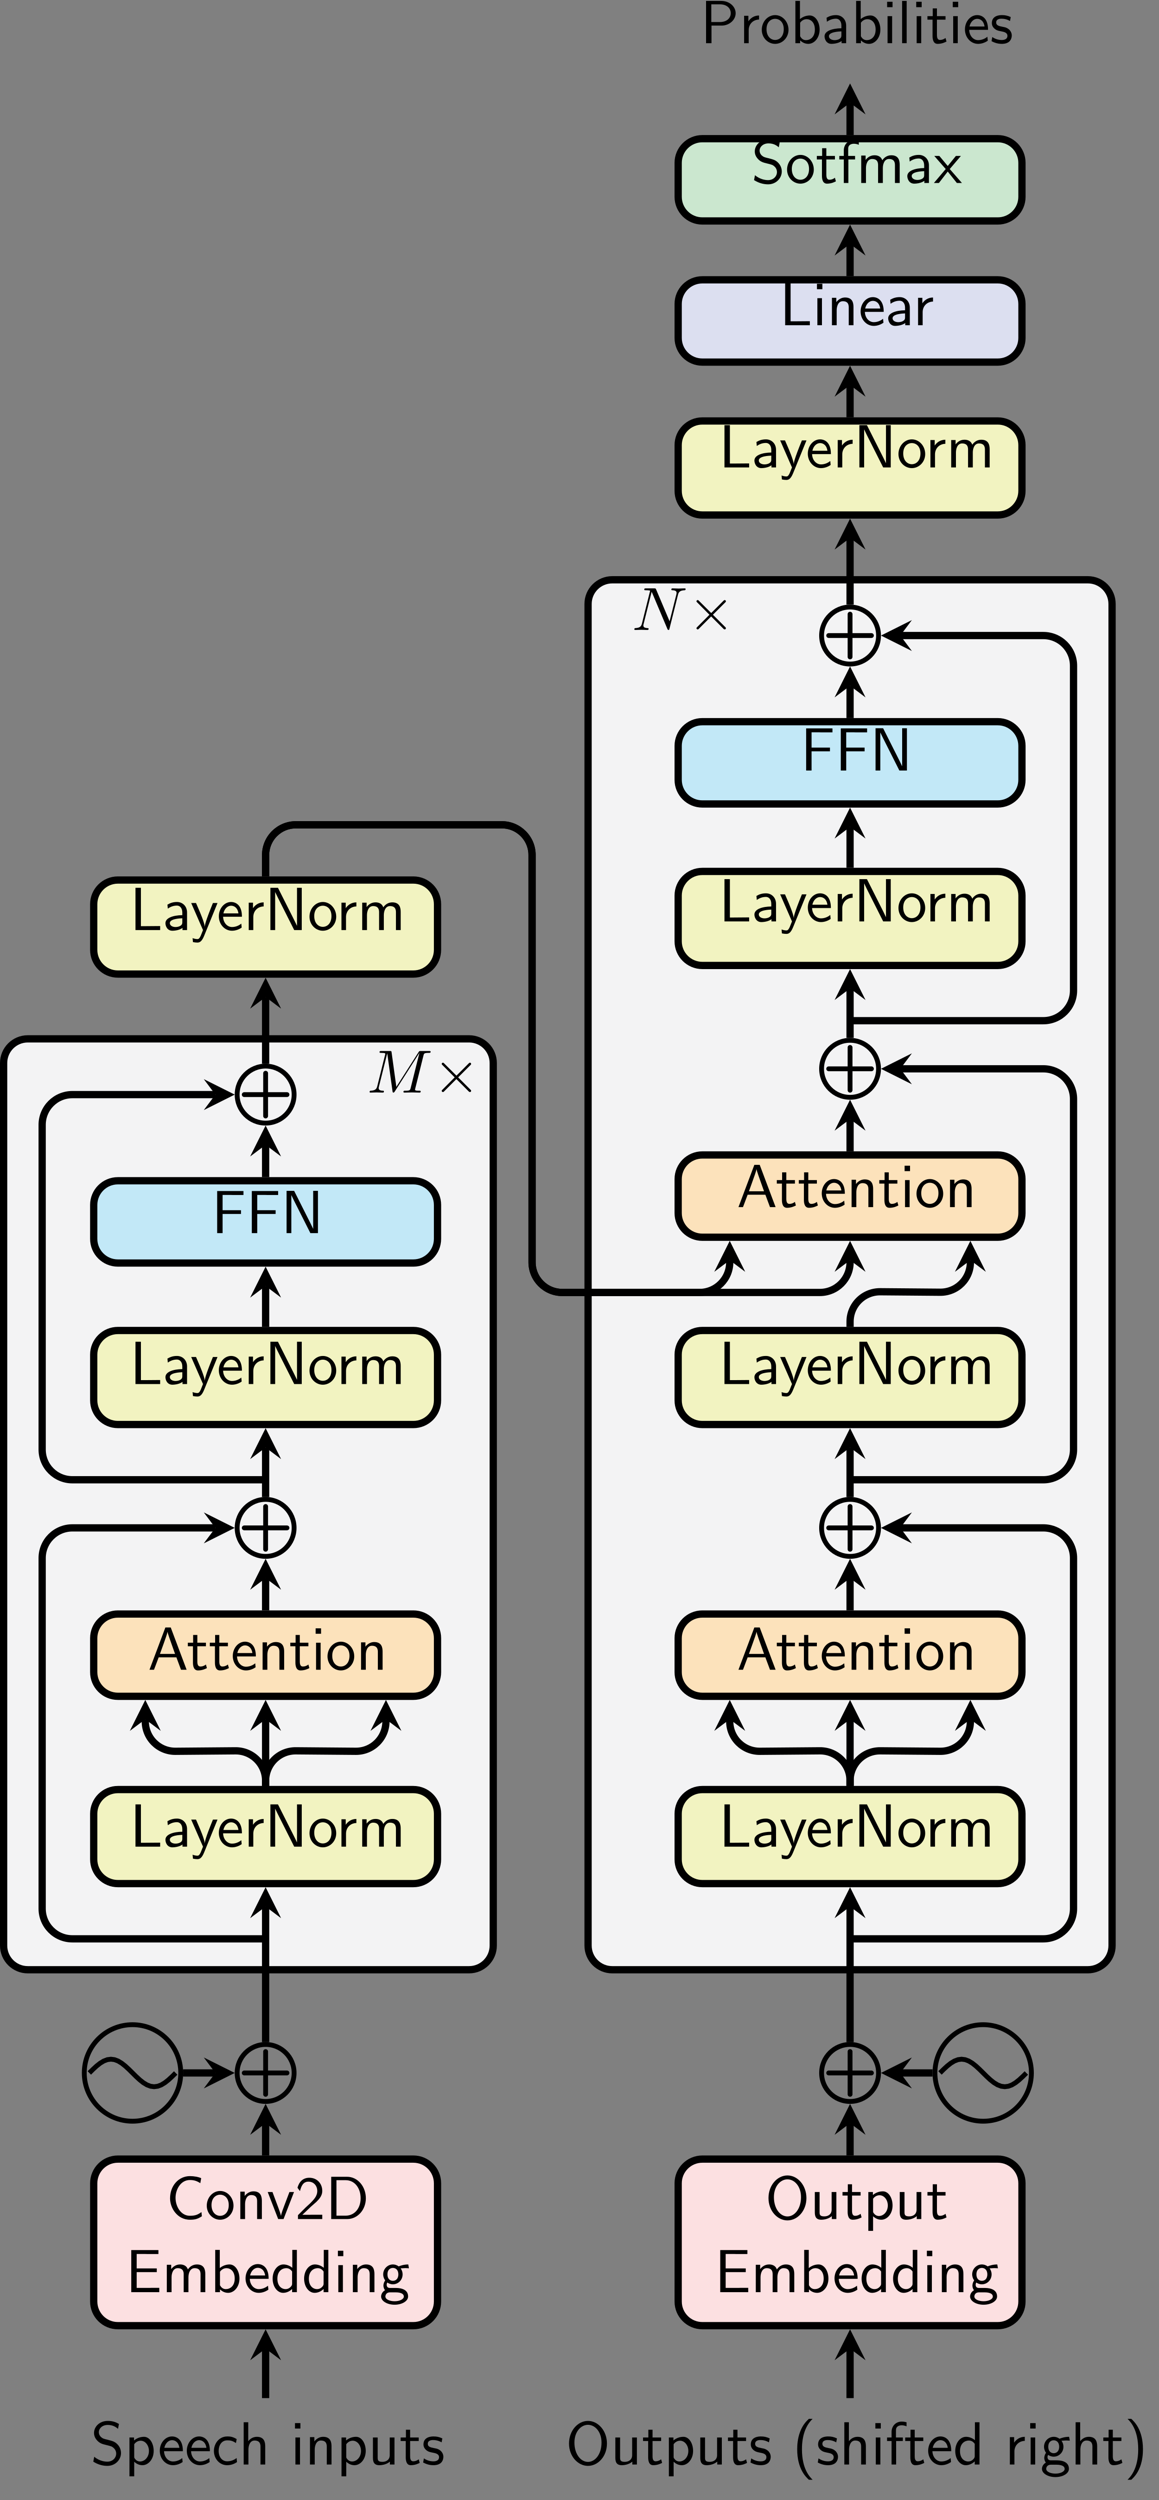 <?xml version='1.0' encoding='UTF-8'?>
<!-- This file was generated by dvisvgm 3.0.3 -->
<svg version='1.1' xmlns='http://www.w3.org/2000/svg' xmlns:xlink='http://www.w3.org/1999/xlink' width='191.128pt' height='412.007pt' viewBox='0 0 191.128 412.007'>
<rect x="0" y="0" width="191.128" height="412.007" fill="#808080" stroke="none"/>
<defs>
<clipPath id='cp0'>
<path d='M48.499 341.618C48.499 339.025 46.397 336.922 43.803 336.922S39.107 339.025 39.107 341.618C39.107 344.212 41.209 346.315 43.803 346.315S48.499 344.212 48.499 341.618Z'/>
</clipPath>
<clipPath id='cp1'>
<path d='M48.499 251.792C48.499 249.198 46.397 247.095 43.803 247.095S39.107 249.198 39.107 251.792S41.209 256.488 43.803 256.488S48.499 254.385 48.499 251.792Z'/>
</clipPath>
<clipPath id='cp2'>
<path d='M48.499 180.39C48.499 177.796 46.397 175.694 43.803 175.694S39.107 177.796 39.107 180.39S41.209 185.086 43.803 185.086S48.499 182.984 48.499 180.39Z'/>
</clipPath>
<clipPath id='cp3'>
<path d='M144.879 341.618C144.879 339.025 142.776 336.922 140.182 336.922C137.588 336.922 135.486 339.025 135.486 341.618C135.486 344.212 137.588 346.315 140.182 346.315C142.776 346.315 144.879 344.212 144.879 341.618Z'/>
</clipPath>
<clipPath id='cp4'>
<path d='M144.879 251.792C144.879 249.198 142.776 247.095 140.182 247.095C137.588 247.095 135.486 249.198 135.486 251.792S137.588 256.488 140.182 256.488C142.776 256.488 144.879 254.385 144.879 251.792Z'/>
</clipPath>
<clipPath id='cp5'>
<path d='M144.879 176.138C144.879 173.544 142.776 171.442 140.182 171.442C137.588 171.442 135.486 173.544 135.486 176.138C135.486 178.732 137.588 180.834 140.182 180.834C142.776 180.834 144.879 178.732 144.879 176.138Z'/>
</clipPath>
<clipPath id='cp6'>
<path d='M144.879 104.737C144.879 102.143 142.776 100.04 140.182 100.04C137.588 100.04 135.486 102.143 135.486 104.737C135.486 107.33 137.588 109.433 140.182 109.433C142.776 109.433 144.879 107.33 144.879 104.737Z'/>
</clipPath>
<path id='g2-1' d='M2.71-7.5C2.39-7.2 1.72-6.59 1.26-5.36C.86-4.29 .79-3.23 .79-2.5C.79 .73 2.23 2.06 2.71 2.5H3.32C2.84 2.02 1.57 .73 1.57-2.5C1.57-3.06 1.6-4.23 2.01-5.41C2.42-6.57 2.99-7.17 3.32-7.5H2.71Z'/>
<path id='g2-2' d='M1.17 2.5C1.49 2.2 2.16 1.59 2.62 .36C3.02-.71 3.09-1.77 3.09-2.5C3.09-5.73 1.65-7.06 1.17-7.5H.56C1.04-7.02 2.31-5.73 2.31-2.5C2.31-1.94 2.28-.77 1.87 .41C1.46 1.57 .89 2.17 .56 2.5H1.17Z'/>
<path id='g2-3' d='M1.74-1.88L.5-.64V0H4.49V-.71H2.67C2.55-.71 2.43-.7 2.31-.7H1.22C1.54-.98 2.3-1.73 2.61-2.02C2.8-2.2 3.31-2.62 3.5-2.8C3.95-3.25 4.49-3.78 4.49-4.63C4.49-5.78 3.68-6.78 2.36-6.78C1.22-6.78 .66-6 .42-5.14C.54-4.97 .59-4.91 .61-4.88C.63-4.86 .73-4.73 .83-4.59C1.03-5.36 1.31-6.14 2.22-6.14C3.16-6.14 3.67-5.39 3.67-4.61C3.67-3.76 3.1-3.19 2.51-2.59L1.74-1.88Z'/>
<path id='g2-4' d='M3.77-6.94H2.89L.28 0H1.02L1.79-2.04H4.7L5.46 0H6.38L3.77-6.94ZM4.48-2.6H2L2.65-4.41C2.86-5 3.17-5.85 3.24-6.22H3.25C3.27-6.08 3.34-5.83 3.57-5.17L4.48-2.6Z'/>
<path id='g2-5' d='M5.82-1.14C5.23-.75 4.89-.54 3.9-.54C2.46-.54 1.56-2.04 1.56-3.48C1.56-4.84 2.39-6.41 3.92-6.41C4.63-6.41 5.08-6.24 5.63-5.89L5.77-6.71C5.34-6.92 4.57-7.05 3.93-7.05C2.08-7.05 .66-5.49 .66-3.39C.66-1.81 1.85 .11 3.93 .11C4.85 .11 5.23-.05 5.88-.45L5.82-1.14Z'/>
<path id='g2-6' d='M.96-6.94V0H3.59C5.29 0 6.65-1.52 6.65-3.41C6.65-5.35 5.3-6.94 3.58-6.94H.96ZM1.82-.56V-6.38H3.35C4.75-6.38 5.79-5.17 5.79-3.41C5.79-1.71 4.75-.56 3.35-.56H1.82Z'/>
<path id='g2-7' d='M5.13-3.29V-3.9H1.83V-6.27H3.21C3.33-6.27 3.45-6.26 3.57-6.26H5.4V-6.91H.94V0H5.54V-.71H4.28C4.16-.71 4.04-.7 3.92-.7H1.83V-3.29H5.13Z'/>
<path id='g2-8' d='M4.85-3.15V-3.76H1.83V-6.27H3.14C3.26-6.27 3.38-6.26 3.5-6.26H5.26V-6.91H.94V0H1.83V-3.15H4.85Z'/>
<path id='g2-9' d='M1.83-6.94H.94V0H4.99V-.66C4.1-.65 3.21-.64 2.32-.64H1.83V-6.94Z'/>
<path id='g2-10' d='M2.2-6.94H.96V0H1.74V-6.23H1.75C1.94-5.82 2.36-4.97 2.42-4.86L4.87 0H6.11V-6.94H5.33V-.71H5.32C5.13-1.12 4.71-1.97 4.65-2.08L2.2-6.94Z'/>
<path id='g2-11' d='M6.79-3.45C6.79-5.55 5.34-7.16 3.68-7.16C1.98-7.16 .56-5.53 .56-3.45C.56-1.33 2.04 .22 3.67 .22C5.34 .22 6.79-1.35 6.79-3.45ZM3.68-.43C2.5-.43 1.45-1.68 1.45-3.6C1.45-5.43 2.55-6.52 3.67-6.52C4.83-6.52 5.9-5.39 5.9-3.6C5.9-1.65 4.82-.43 3.68-.43Z'/>
<path id='g2-12' d='M3.52-2.89C4.76-2.89 5.82-3.8 5.82-4.92C5.82-5.99 4.83-6.94 3.45-6.94H.96V0H1.85V-2.89H3.52ZM3.23-6.38C4.33-6.38 5.01-5.77 5.01-4.92C5.01-4.13 4.38-3.47 3.23-3.47H1.82V-6.38H3.23Z'/>
<path id='g2-13' d='M4.65-6.66C4.1-6.99 3.55-7.16 2.82-7.16C1.43-7.16 .56-6.18 .56-5.19C.56-4.76 .7-4.34 1.1-3.92C1.52-3.47 1.96-3.35 2.55-3.21C3.4-3 3.5-2.97 3.78-2.72C3.98-2.55 4.2-2.22 4.2-1.79C4.2-1.13 3.65-.47 2.74-.47C2.33-.47 1.43-.57 .59-1.28L.44-.47C1.32 .08 2.12 .22 2.75 .22C4.07 .22 4.99-.79 4.99-1.89C4.99-2.54 4.68-3.02 4.46-3.26C3.99-3.76 3.66-3.85 2.74-4.08C2.16-4.22 2-4.26 1.7-4.52C1.63-4.58 1.35-4.87 1.35-5.31C1.35-5.9 1.89-6.5 2.81-6.5C3.65-6.5 4.13-6.17 4.5-5.86L4.65-6.66Z'/>
<path id='g2-14' d='M3.99-2.89C3.99-3.91 3.26-4.61 2.34-4.61C1.69-4.61 1.24-4.45 .77-4.18L.83-3.52C1.35-3.89 1.85-4.02 2.34-4.02C2.81-4.02 3.21-3.62 3.21-2.88V-2.45C1.71-2.43 .44-2.01 .44-1.13C.44-.7 .71 .11 1.58 .11C1.72 .11 2.66 .09 3.24-.36V0H3.99V-2.89ZM3.21-1.32C3.21-1.13 3.21-.88 2.87-.69C2.58-.51 2.2-.5 2.09-.5C1.61-.5 1.16-.73 1.16-1.15C1.16-1.85 2.78-1.92 3.21-1.94V-1.32Z'/>
<path id='g2-15' d='M1.57-6.94H.82V0H1.6V-.46C1.84-.24 2.27 .11 2.94 .11C3.94 .11 4.8-.89 4.8-2.23C4.8-3.47 4.12-4.55 3.18-4.55C2.79-4.55 2.17-4.45 1.57-3.96V-6.94ZM1.6-3.35C1.76-3.59 2.12-3.94 2.67-3.94C3.26-3.94 4.02-3.51 4.02-2.23C4.02-.93 3.18-.5 2.57-.5C2.18-.5 1.85-.68 1.6-1.14V-3.35Z'/>
<path id='g2-16' d='M4.1-4.18C3.51-4.52 3.17-4.61 2.56-4.61C1.17-4.61 .36-3.4 .36-2.22C.36-.98 1.27 .11 2.52 .11C3.06 .11 3.61-.03 4.15-.4L4.09-1.07C3.58-.67 3.04-.53 2.53-.53C1.7-.53 1.14-1.25 1.14-2.23C1.14-3.01 1.51-3.97 2.57-3.97C3.09-3.97 3.43-3.89 3.98-3.53L4.1-4.18Z'/>
<path id='g2-17' d='M4.34-6.94H3.59V-4C3.06-4.44 2.5-4.55 2.13-4.55C1.14-4.55 .36-3.51 .36-2.22C.36-.91 1.13 .11 2.08 .11C2.41 .11 3 .02 3.56-.52V0H4.34V-6.94ZM3.56-1.39C3.56-1.25 3.55-1.07 3.23-.78C3-.58 2.75-.5 2.49-.5C1.87-.5 1.14-.97 1.14-2.21C1.14-3.53 2-3.94 2.59-3.94C3.04-3.94 3.34-3.71 3.56-3.39V-1.39Z'/>
<path id='g2-18' d='M4.14-2.19C4.14-2.53 4.13-3.28 3.74-3.88C3.33-4.5 2.72-4.61 2.36-4.61C1.25-4.61 .35-3.55 .35-2.26C.35-.94 1.31 .11 2.51 .11C3.14 .11 3.71-.13 4.1-.41L4.04-1.06C3.41-.54 2.75-.5 2.52-.5C1.72-.5 1.08-1.21 1.05-2.19H4.14ZM1.1-2.74C1.26-3.5 1.79-4 2.36-4C2.88-4 3.44-3.66 3.57-2.74H1.1Z'/>
<path id='g2-19' d='M1.76-3.86H2.86V-4.44H1.73V-5.63C1.73-6.37 2.4-6.44 2.66-6.44C2.86-6.44 3.13-6.42 3.47-6.27V-6.94C3.35-6.97 3.04-7.05 2.67-7.05C1.73-7.05 1.01-6.34 1.01-5.34V-4.44H.27V-3.86H1.01V0H1.76V-3.86Z'/>
<path id='g2-20' d='M3.52-3.91C3.74-3.91 4.02-3.95 4.26-3.95C4.44-3.95 4.83-3.92 4.85-3.92L4.74-4.55C4.04-4.55 3.46-4.36 3.16-4.23C2.95-4.4 2.61-4.55 2.21-4.55C1.35-4.55 .62-3.83 .62-2.92C.62-2.55 .75-2.19 .95-1.93C.66-1.52 .66-1.13 .66-1.08C.66-.82 .75-.53 .92-.32C.4-.01 .28 .45 .28 .71C.28 1.46 1.27 2.06 2.49 2.06C3.72 2.06 4.71 1.47 4.71 .7C4.71-.69 3.04-.69 2.65-.69H1.77C1.64-.69 1.19-.69 1.19-1.22C1.19-1.33 1.23-1.49 1.3-1.58C1.51-1.43 1.84-1.29 2.21-1.29C3.11-1.29 3.81-2.03 3.81-2.92C3.81-3.4 3.59-3.77 3.48-3.92L3.52-3.91ZM2.21-1.86C1.84-1.86 1.32-2.09 1.32-2.92S1.84-3.98 2.21-3.98C2.64-3.98 3.11-3.7 3.11-2.92S2.64-1.86 2.21-1.86ZM2.66 .03C2.88 .03 4.01 .03 4.01 .72C4.01 1.16 3.32 1.49 2.5 1.49C1.69 1.49 .98 1.18 .98 .71C.98 .68 .98 .03 1.76 .03H2.66Z'/>
<path id='g2-21' d='M4.35-2.98C4.35-3.64 4.2-4.55 2.98-4.55C2.36-4.55 1.88-4.24 1.56-3.83V-6.94H.81V0H1.59V-2.45C1.59-3.11 1.84-3.94 2.6-3.94C3.56-3.94 3.57-3.23 3.57-2.91V0H4.35V-2.98Z'/>
<path id='g2-22' d='M1.63-6.8H.74V-5.91H1.63V-6.8ZM1.56-4.44H.81V0H1.56V-4.44Z'/>
<path id='g2-23' d='M1.56-6.94H.81V0H1.56V-6.94Z'/>
<path id='g2-24' d='M7.13-2.98C7.13-3.65 6.97-4.55 5.76-4.55C5.16-4.55 4.64-4.27 4.27-3.73C4.01-4.49 3.31-4.55 2.99-4.55C2.27-4.55 1.8-4.14 1.53-3.78V-4.5H.81V0H1.59V-2.45C1.59-3.13 1.86-3.94 2.6-3.94C3.53-3.94 3.58-3.29 3.58-2.91V0H4.36V-2.45C4.36-3.13 4.63-3.94 5.37-3.94C6.3-3.94 6.35-3.29 6.35-2.91V0H7.13V-2.98Z'/>
<path id='g2-25' d='M4.35-2.98C4.35-3.64 4.2-4.55 2.98-4.55C2.08-4.55 1.59-3.87 1.53-3.79V-4.5H.81V0H1.59V-2.45C1.59-3.11 1.84-3.94 2.6-3.94C3.56-3.94 3.57-3.23 3.57-2.91V0H4.35V-2.98Z'/>
<path id='g2-26' d='M4.69-2.2C4.69-3.54 3.69-4.61 2.5-4.61C1.27-4.61 .3-3.51 .3-2.2C.3-.88 1.32 .11 2.49 .11C3.69 .11 4.69-.9 4.69-2.2ZM2.49-.53C1.8-.53 1.08-1.09 1.08-2.3S1.84-4 2.49-4C3.19-4 3.91-3.48 3.91-2.3S3.23-.53 2.49-.53Z'/>
<path id='g2-27' d='M1.6-.46C1.91-.17 2.35 .11 2.95 .11C3.92 .11 4.8-.87 4.8-2.23C4.8-3.43 4.17-4.55 3.21-4.55C2.61-4.55 2.03-4.34 1.57-3.95V-4.44H.82V1.94H1.6V-.46ZM1.6-3.33C1.84-3.68 2.23-3.91 2.66-3.91C3.42-3.91 4.02-3.15 4.02-2.23C4.02-1.2 3.31-.5 2.56-.5C2.17-.5 1.9-.7 1.7-.97C1.6-1.12 1.6-1.14 1.6-1.32V-3.33Z'/>
<path id='g2-28' d='M1.57-2.14C1.57-3.14 2.29-3.86 3.27-3.88V-4.55C2.38-4.54 1.83-4.05 1.52-3.59V-4.5H.82V0H1.57V-2.14Z'/>
<path id='g2-29' d='M3.43-4.29C2.91-4.53 2.5-4.61 1.99-4.61C1.74-4.61 .33-4.61 .33-3.3C.33-2.81 .62-2.49 .87-2.3C1.18-2.08 1.4-2.04 1.95-1.93C2.31-1.86 2.89-1.74 2.89-1.21C2.89-.52 2.1-.52 1.95-.52C1.14-.52 .58-.89 .4-1.01L.28-.33C.6-.17 1.15 .11 1.96 .11C2.14 .11 2.69 .11 3.12-.21C3.43-.45 3.6-.85 3.6-1.28C3.6-1.83 3.23-2.17 3.21-2.2C2.82-2.55 2.55-2.61 2.05-2.7C1.5-2.81 1.04-2.91 1.04-3.4C1.04-4.02 1.76-4.02 1.89-4.02C2.21-4.02 2.74-3.98 3.31-3.64L3.43-4.29Z'/>
<path id='g2-30' d='M1.75-3.86H3.16V-4.44H1.75V-5.71H1.06V-4.44H.19V-3.86H1.03V-1.19C1.03-.59 1.17 .11 1.86 .11C2.56 .11 3.07-.14 3.32-.27L3.16-.86C2.9-.65 2.58-.53 2.26-.53C1.89-.53 1.75-.83 1.75-1.36V-3.86Z'/>
<path id='g2-31' d='M4.35-4.44H3.57V-1.54C3.57-.79 3.01-.44 2.37-.44C1.66-.44 1.59-.7 1.59-1.13V-4.44H.81V-1.09C.81-.37 1.04 .11 1.87 .11C2.4 .11 3.11-.05 3.6-.48V0H4.35V-4.44Z'/>
<path id='g2-32' d='M4.46-4.44H3.71L2.92-2.36C2.71-1.81 2.4-1 2.32-.53H2.31C2.25-.89 1.99-1.58 1.89-1.85L.92-4.44H.14L1.86 0H2.74L4.46-4.44Z'/>
<path id='g2-33' d='M2.6-2.29L4.43-4.44H3.61L2.27-2.79L.89-4.44H.06L1.94-2.29L0 0H.82L2.27-1.88L3.77 0H4.6L2.6-2.29Z'/>
<path id='g2-34' d='M4.46-4.44H3.71C2.41-1.26 2.39-.8 2.38-.57H2.37C2.31-1.24 1.51-3.1 1.47-3.19L.93-4.44H.14L2.08 0C1.96 .31 1.76 .81 1.72 .9C1.46 1.48 1.29 1.48 1.15 1.48C.99 1.48 .67 1.44 .37 1.32L.43 1.97C.65 2.02 .93 2.05 1.15 2.05C1.5 2.05 1.87 1.93 2.28 .91L4.46-4.44Z'/>
<path id='g1-1' d='M3.89-2.78L1.89-4.77C1.77-4.89 1.75-4.91 1.67-4.91C1.57-4.91 1.47-4.82 1.47-4.71C1.47-4.64 1.49-4.62 1.6-4.51L3.6-2.5L1.6-.49C1.49-.38 1.47-.36 1.47-.29C1.47-.18 1.57-.09 1.67-.09C1.75-.09 1.77-.11 1.89-.23L3.88-2.22L5.95-.15C5.97-.14 6.04-.09 6.1-.09C6.22-.09 6.3-.18 6.3-.29C6.3-.31 6.3-.35 6.27-.4C6.26-.42 4.67-1.99 4.17-2.5L6-4.33C6.05-4.39 6.2-4.52 6.25-4.58C6.26-4.6 6.3-4.64 6.3-4.71C6.3-4.82 6.22-4.91 6.1-4.91C6.02-4.91 5.98-4.87 5.87-4.76L3.89-2.78Z'/>
<path id='g0-1' d='M9.26-6.06C9.35-6.42 9.37-6.52 10.12-6.52C10.35-6.52 10.44-6.52 10.44-6.72C10.44-6.83 10.34-6.83 10.17-6.83H8.85C8.59-6.83 8.58-6.83 8.46-6.64L4.81-.94L4.03-6.6C4-6.83 3.98-6.83 3.72-6.83H2.35C2.16-6.83 2.05-6.83 2.05-6.64C2.05-6.52 2.14-6.52 2.34-6.52C2.47-6.52 2.65-6.51 2.77-6.5C2.93-6.48 2.99-6.45 2.99-6.34C2.99-6.3 2.98-6.27 2.95-6.15L1.68-1.06C1.58-.66 1.41-.34 .6-.31C.55-.31 .42-.3 .42-.12C.42-.03 .48 0 .56 0C.88 0 1.23-.03 1.56-.03C1.9-.03 2.26 0 2.59 0C2.64 0 2.77 0 2.77-.2C2.77-.31 2.66-.31 2.59-.31C2.02-.32 1.91-.52 1.91-.75C1.91-.82 1.92-.87 1.95-.98L3.31-6.43H3.32L4.18-.23C4.2-.11 4.21 0 4.33 0C4.44 0 4.5-.11 4.55-.18L8.59-6.51H8.6L7.17-.78C7.07-.39 7.05-.31 6.26-.31C6.09-.31 5.98-.31 5.98-.12C5.98 0 6.1 0 6.13 0C6.41 0 7.09-.03 7.37-.03C7.78-.03 8.21 0 8.62 0C8.68 0 8.81 0 8.81-.2C8.81-.31 8.72-.31 8.53-.31C8.16-.31 7.88-.31 7.88-.49C7.88-.53 7.88-.55 7.93-.73L9.26-6.06Z'/>
<path id='g0-2' d='M7.56-5.78C7.66-6.18 7.84-6.49 8.64-6.52C8.69-6.52 8.81-6.53 8.81-6.72C8.81-6.73 8.81-6.83 8.68-6.83C8.35-6.83 8-6.8 7.67-6.8C7.33-6.8 6.98-6.83 6.65-6.83C6.59-6.83 6.47-6.83 6.47-6.63C6.47-6.52 6.57-6.52 6.65-6.52C7.22-6.51 7.33-6.3 7.33-6.08C7.33-6.05 7.31-5.9 7.3-5.87L6.18-1.42L3.97-6.64C3.89-6.82 3.88-6.83 3.65-6.83H2.31C2.11-6.83 2.02-6.83 2.02-6.63C2.02-6.52 2.11-6.52 2.3-6.52C2.35-6.52 2.98-6.52 2.98-6.43L1.64-1.06C1.54-.66 1.37-.34 .56-.31C.5-.31 .39-.3 .39-.11C.39-.04 .44 0 .52 0C.84 0 1.19-.03 1.52-.03C1.86-.03 2.22 0 2.55 0C2.6 0 2.73 0 2.73-.2C2.73-.3 2.64-.31 2.53-.31C1.95-.33 1.87-.55 1.87-.75C1.87-.82 1.88-.87 1.91-.98L3.23-6.26C3.27-6.2 3.27-6.18 3.32-6.08L5.81-.19C5.88-.02 5.91 0 6 0C6.11 0 6.11-.03 6.16-.21L7.56-5.78Z'/>
</defs>
<g id='page1'>
<path d='M77.354 171.201H4.583C2.382 171.201 .598 172.985 .598 175.186V320.625C.598 322.826 2.382 324.611 4.583 324.611H77.354C79.555 324.611 81.339 322.826 81.339 320.625V175.186C81.339 172.985 79.555 171.201 77.354 171.201Z' fill='#f3f3f4'/>
<path d='M77.354 171.201H4.583C2.382 171.201 .598 172.985 .598 175.186V320.625C.598 322.826 2.382 324.611 4.583 324.611H77.354C79.555 324.611 81.339 322.826 81.339 320.625V175.186C81.339 172.985 79.555 171.201 77.354 171.201Z' stroke='#000' fill='none' stroke-width='1.196' stroke-miterlimit='10'/>
<g transform='matrix(1.004 0 0 1.004 0 412.007)'>
<use x='60.289' y='-231.024' xlink:href='#g0-1'/>
<use x='71.082' y='-231.024' xlink:href='#g1-1'/>
</g>
<path d='M179.402 95.547H100.962C98.761 95.547 96.977 97.332 96.977 99.532V320.625C96.977 322.826 98.761 324.611 100.962 324.611H179.402C181.603 324.611 183.388 322.826 183.388 320.625V99.532C183.388 97.332 181.603 95.547 179.402 95.547Z' fill='#f3f3f4'/>
<path d='M179.402 95.547H100.962C98.761 95.547 96.977 97.332 96.977 99.532V320.625C96.977 322.826 98.761 324.611 100.962 324.611H179.402C181.603 324.611 183.388 322.826 183.388 320.625V99.532C183.388 97.332 181.603 95.547 179.402 95.547Z' stroke='#000' fill='none' stroke-width='1.196' stroke-miterlimit='10'/>
<g transform='matrix(1.004 0 0 1.004 0 412.007)'>
<use x='103.802' y='-306.961' xlink:href='#g0-2'/>
<use x='112.927' y='-306.961' xlink:href='#g1-1'/>
</g>
<g transform='matrix(1.004 0 0 1.004 0 412.007)'>
<use x='14.884' y='-5.833' xlink:href='#g2-13'/>
<use x='20.444' y='-5.833' xlink:href='#g2-27'/>
<use x='25.894' y='-5.833' xlink:href='#g2-18'/>
<use x='30.334' y='-5.833' xlink:href='#g2-18'/>
<use x='34.774' y='-5.833' xlink:href='#g2-16'/>
<use x='39.214' y='-5.833' xlink:href='#g2-21'/>
<use x='47.714' y='-5.833' xlink:href='#g2-22'/>
<use x='50.104' y='-5.833' xlink:href='#g2-25'/>
<use x='55.274' y='-5.833' xlink:href='#g2-27'/>
<use x='60.444' y='-5.833' xlink:href='#g2-31'/>
<use x='65.614' y='-5.833' xlink:href='#g2-30'/>
<use x='69.224' y='-5.833' xlink:href='#g2-29'/>
</g>
<path d='M68.165 355.815H19.441C17.24 355.815 15.456 357.599 15.456 359.8V379.282C15.456 381.483 17.24 383.267 19.441 383.267H68.165C70.366 383.267 72.15 381.483 72.15 379.282V359.8C72.15 357.599 70.366 355.815 68.165 355.815Z' fill='#fce0e1'/>
<path d='M68.165 355.815H19.441C17.24 355.815 15.456 357.599 15.456 359.8V379.282C15.456 381.483 17.24 383.267 19.441 383.267H68.165C70.366 383.267 72.15 381.483 72.15 379.282V359.8C72.15 357.599 70.366 355.815 68.165 355.815Z' stroke='#000' fill='none' stroke-width='1.196' stroke-miterlimit='10'/>
<g transform='matrix(1.004 0 0 1.004 0 412.007)'>
<use x='27.272' y='-46.125' xlink:href='#g2-5'/>
<use x='33.662' y='-46.125' xlink:href='#g2-26'/>
<use x='38.662' y='-46.125' xlink:href='#g2-25'/>
<use x='43.832' y='-46.125' xlink:href='#g2-32'/>
<use x='48.442' y='-46.125' xlink:href='#g2-3'/>
<use x='53.442' y='-46.125' xlink:href='#g2-6'/>
<use x='20.62' y='-34.125' xlink:href='#g2-7'/>
<use x='26.59' y='-34.125' xlink:href='#g2-24'/>
<use x='34.53' y='-34.125' xlink:href='#g2-15'/>
<use x='39.98' y='-34.125' xlink:href='#g2-18'/>
<use x='44.42' y='-34.125' xlink:href='#g2-17'/>
<use x='49.59' y='-34.125' xlink:href='#g2-17'/>
<use x='54.76' y='-34.125' xlink:href='#g2-22'/>
<use x='57.15' y='-34.125' xlink:href='#g2-25'/>
<use x='62.32' y='-34.125' xlink:href='#g2-20'/>
</g>
<g clip-path='url(#cp0)'>
<path d='M40.281 341.618H47.325M43.803 345.141V338.096' stroke='#000' fill='none' stroke-width='.797' stroke-miterlimit='10' stroke-linecap='round'/>
</g>
<path d='M48.499 341.618C48.499 339.025 46.397 336.922 43.803 336.922S39.107 339.025 39.107 341.618C39.107 344.212 41.209 346.315 43.803 346.315S48.499 344.212 48.499 341.618Z' stroke='#000' fill='none' stroke-width='.797' stroke-miterlimit='10'/>
<path d='M43.803 395.204V387.053' stroke='#000' fill='none' stroke-width='1.196' stroke-miterlimit='10'/>
<path d='M43.803 383.865L41.253 388.966L43.803 387.053L46.353 388.966'/>
<path d='M29.806 341.618C29.806 337.226 26.245 333.665 21.852 333.665C17.459 333.665 13.898 337.226 13.898 341.618C13.898 346.011 17.459 349.572 21.852 349.572C26.245 349.572 29.806 346.011 29.806 341.618Z' stroke='#000' fill='none' stroke-width='.797' stroke-miterlimit='10'/>
<path d='M14.731 341.617L15.324 341.031L15.917 340.484L16.511 340.015L17.104 339.655L17.698 339.428L18.291 339.351L18.884 339.428L19.478 339.655L20.071 340.015L20.664 340.484L21.258 341.03L21.851 341.617L22.445 342.204L23.038 342.75L23.631 343.22L24.225 343.581L24.818 343.808L25.411 343.887L26.005 343.811L26.598 343.585L27.192 343.226L27.785 342.757L28.378 342.211L28.972 341.625' stroke='#000' fill='none' stroke-width='.797' stroke-miterlimit='10'/>
<path d='M30.204 341.618H35.52' stroke='#000' fill='none' stroke-width='1.196' stroke-miterlimit='10'/>
<path d='M38.708 341.618L33.607 339.068L35.52 341.618L33.607 344.169'/>
<path d='M68.165 294.917H19.441C17.24 294.917 15.456 296.701 15.456 298.902V306.429C15.456 308.63 17.24 310.414 19.441 310.414H68.165C70.366 310.414 72.15 308.63 72.15 306.429V298.902C72.15 296.701 70.366 294.917 68.165 294.917Z' fill='#f2f3c1'/>
<path d='M68.165 294.917H19.441C17.24 294.917 15.456 296.701 15.456 298.902V306.429C15.456 308.63 17.24 310.414 19.441 310.414H68.165C70.366 310.414 72.15 308.63 72.15 306.429V298.902C72.15 296.701 70.366 294.917 68.165 294.917Z' stroke='#000' fill='none' stroke-width='1.196' stroke-miterlimit='10'/>
<g transform='matrix(1.004 0 0 1.004 0 412.007)'>
<use x='21.314' y='-107.251' xlink:href='#g2-9'/>
<use x='26.734' y='-107.251' xlink:href='#g2-14'/>
<use x='31.264' y='-107.251' xlink:href='#g2-34'/>
<use x='35.594' y='-107.251' xlink:href='#g2-18'/>
<use x='40.034' y='-107.251' xlink:href='#g2-28'/>
<use x='43.454' y='-107.251' xlink:href='#g2-10'/>
<use x='50.534' y='-107.251' xlink:href='#g2-26'/>
<use x='55.264' y='-107.251' xlink:href='#g2-28'/>
<use x='58.684' y='-107.251' xlink:href='#g2-24'/>
</g>
<path d='M68.165 265.988H19.441C17.24 265.988 15.456 267.772 15.456 269.973V275.563C15.456 277.764 17.24 279.548 19.441 279.548H68.165C70.366 279.548 72.15 277.764 72.15 275.563V269.973C72.15 267.772 70.366 265.988 68.165 265.988Z' fill='#fce2bb'/>
<path d='M68.165 265.988H19.441C17.24 265.988 15.456 267.772 15.456 269.973V275.563C15.456 277.764 17.24 279.548 19.441 279.548H68.165C70.366 279.548 72.15 277.764 72.15 275.563V269.973C72.15 267.772 70.366 265.988 68.165 265.988Z' stroke='#000' fill='none' stroke-width='1.196' stroke-miterlimit='10'/>
<g transform='matrix(1.004 0 0 1.004 0 412.007)'>
<use x='24.273' y='-136.288' xlink:href='#g2-4'/>
<use x='30.663' y='-136.288' xlink:href='#g2-30'/>
<use x='34.273' y='-136.288' xlink:href='#g2-30'/>
<use x='37.883' y='-136.288' xlink:href='#g2-18'/>
<use x='42.323' y='-136.288' xlink:href='#g2-25'/>
<use x='47.493' y='-136.288' xlink:href='#g2-30'/>
<use x='51.103' y='-136.288' xlink:href='#g2-22'/>
<use x='53.493' y='-136.288' xlink:href='#g2-26'/>
<use x='58.493' y='-136.288' xlink:href='#g2-25'/>
</g>
<g clip-path='url(#cp1)'>
<path d='M40.281 251.792H47.325M43.803 255.314V248.269' stroke='#000' fill='none' stroke-width='.797' stroke-miterlimit='10' stroke-linecap='round'/>
</g>
<path d='M48.499 251.792C48.499 249.198 46.397 247.095 43.803 247.095S39.107 249.198 39.107 251.792S41.209 256.488 43.803 256.488S48.499 254.385 48.499 251.792Z' stroke='#000' fill='none' stroke-width='.797' stroke-miterlimit='10'/>
<path d='M68.165 219.263H19.441C17.24 219.263 15.456 221.047 15.456 223.248V230.775C15.456 232.976 17.24 234.76 19.441 234.76H68.165C70.366 234.76 72.15 232.976 72.15 230.775V223.248C72.15 221.047 70.366 219.263 68.165 219.263Z' fill='#f2f3c1'/>
<path d='M68.165 219.263H19.441C17.24 219.263 15.456 221.047 15.456 223.248V230.775C15.456 232.976 17.24 234.76 19.441 234.76H68.165C70.366 234.76 72.15 232.976 72.15 230.775V223.248C72.15 221.047 70.366 219.263 68.165 219.263Z' stroke='#000' fill='none' stroke-width='1.196' stroke-miterlimit='10'/>
<g transform='matrix(1.004 0 0 1.004 0 412.007)'>
<use x='21.314' y='-183.187' xlink:href='#g2-9'/>
<use x='26.734' y='-183.187' xlink:href='#g2-14'/>
<use x='31.264' y='-183.187' xlink:href='#g2-34'/>
<use x='35.594' y='-183.187' xlink:href='#g2-18'/>
<use x='40.034' y='-183.187' xlink:href='#g2-28'/>
<use x='43.454' y='-183.187' xlink:href='#g2-10'/>
<use x='50.534' y='-183.187' xlink:href='#g2-26'/>
<use x='55.264' y='-183.187' xlink:href='#g2-28'/>
<use x='58.684' y='-183.187' xlink:href='#g2-24'/>
</g>
<path d='M68.165 194.587H19.441C17.24 194.587 15.456 196.371 15.456 198.572V204.161C15.456 206.362 17.24 208.146 19.441 208.146H68.165C70.366 208.146 72.15 206.362 72.15 204.161V198.572C72.15 196.371 70.366 194.587 68.165 194.587Z' fill='#c2e8f7'/>
<path d='M68.165 194.587H19.441C17.24 194.587 15.456 196.371 15.456 198.572V204.161C15.456 206.362 17.24 208.146 19.441 208.146H68.165C70.366 208.146 72.15 206.362 72.15 204.161V198.572C72.15 196.371 70.366 194.587 68.165 194.587Z' stroke='#000' fill='none' stroke-width='1.196' stroke-miterlimit='10'/>
<g transform='matrix(1.004 0 0 1.004 0 412.007)'>
<use x='34.731' y='-207.957' xlink:href='#g2-8'/>
<use x='40.421' y='-207.957' xlink:href='#g2-8'/>
<use x='46.111' y='-207.957' xlink:href='#g2-10'/>
</g>
<g clip-path='url(#cp2)'>
<path d='M40.281 180.39H47.325M43.803 183.912V176.868' stroke='#000' fill='none' stroke-width='.797' stroke-miterlimit='10' stroke-linecap='round'/>
</g>
<path d='M48.499 180.39C48.499 177.796 46.397 175.694 43.803 175.694S39.107 177.796 39.107 180.39S41.209 185.086 43.803 185.086S48.499 182.984 48.499 180.39Z' stroke='#000' fill='none' stroke-width='.797' stroke-miterlimit='10'/>
<path d='M68.165 145.027H19.441C17.24 145.027 15.456 146.811 15.456 149.012V156.539C15.456 158.74 17.24 160.524 19.441 160.524H68.165C70.366 160.524 72.15 158.74 72.15 156.539V149.012C72.15 146.811 70.366 145.027 68.165 145.027Z' fill='#f2f3c1'/>
<path d='M68.165 145.027H19.441C17.24 145.027 15.456 146.811 15.456 149.012V156.539C15.456 158.74 17.24 160.524 19.441 160.524H68.165C70.366 160.524 72.15 158.74 72.15 156.539V149.012C72.15 146.811 70.366 145.027 68.165 145.027Z' stroke='#000' fill='none' stroke-width='1.196' stroke-miterlimit='10'/>
<g transform='matrix(1.004 0 0 1.004 0 412.007)'>
<use x='21.314' y='-257.701' xlink:href='#g2-9'/>
<use x='26.734' y='-257.701' xlink:href='#g2-14'/>
<use x='31.264' y='-257.701' xlink:href='#g2-34'/>
<use x='35.594' y='-257.701' xlink:href='#g2-18'/>
<use x='40.034' y='-257.701' xlink:href='#g2-28'/>
<use x='43.454' y='-257.701' xlink:href='#g2-10'/>
<use x='50.534' y='-257.701' xlink:href='#g2-26'/>
<use x='55.264' y='-257.701' xlink:href='#g2-28'/>
<use x='58.684' y='-257.701' xlink:href='#g2-24'/>
</g>
<path d='M43.803 355.217V349.901' stroke='#000' fill='none' stroke-width='1.196' stroke-miterlimit='10'/>
<path d='M43.803 346.713L41.253 351.814L43.803 349.901L46.353 351.814'/>
<path d='M43.803 336.524V314.2' stroke='#000' fill='none' stroke-width='1.196' stroke-miterlimit='10'/>
<path d='M43.803 311.011L41.253 316.112L43.803 314.2L46.353 316.112'/>
<path d='M43.803 294.319V283.334' stroke='#000' fill='none' stroke-width='1.196' stroke-miterlimit='10'/>
<path d='M43.803 280.146L41.253 285.247L43.803 283.334L46.353 285.247'/>
<path d='M43.803 294.319V293.473C43.803 290.722 41.573 288.51 38.822 288.531L28.941 288.61C26.19 288.632 23.96 286.419 23.96 283.668V283.334' stroke='#000' fill='none' stroke-width='1.196' stroke-miterlimit='10'/>
<path d='M23.96 280.146L21.41 285.247L23.96 283.334L26.511 285.247'/>
<path d='M43.803 294.319V293.473C43.803 290.722 46.033 288.51 48.784 288.531L58.665 288.61C61.416 288.632 63.646 286.419 63.646 283.668V283.334' stroke='#000' fill='none' stroke-width='1.196' stroke-miterlimit='10'/>
<path d='M63.646 280.146L61.095 285.247L63.646 283.334L66.196 285.247'/>
<path d='M43.803 265.39V260.074' stroke='#000' fill='none' stroke-width='1.196' stroke-miterlimit='10'/>
<path d='M43.803 256.886L41.253 261.987L43.803 260.074L46.353 261.987'/>
<path d='M43.803 319.516H11.934C9.182 319.516 6.952 317.285 6.952 314.534V256.773C6.952 254.022 9.182 251.792 11.934 251.792H35.52' stroke='#000' fill='none' stroke-width='1.196' stroke-miterlimit='10'/>
<path d='M38.708 251.792L33.607 249.241L35.52 251.792L33.607 254.342'/>
<path d='M43.803 246.697V238.546' stroke='#000' fill='none' stroke-width='1.196' stroke-miterlimit='10'/>
<path d='M43.803 235.358L41.253 240.459L43.803 238.546L46.353 240.459'/>
<path d='M43.803 218.666V211.932' stroke='#000' fill='none' stroke-width='1.196' stroke-miterlimit='10'/>
<path d='M43.803 208.744L41.253 213.845L43.803 211.932L46.353 213.845'/>
<path d='M43.803 193.989V188.673' stroke='#000' fill='none' stroke-width='1.196' stroke-miterlimit='10'/>
<path d='M43.803 185.485L41.253 190.586L43.803 188.673L46.353 190.586'/>
<path d='M43.803 243.862H11.934C9.182 243.862 6.952 241.632 6.952 238.881V185.371C6.952 182.62 9.182 180.39 11.934 180.39H35.52' stroke='#000' fill='none' stroke-width='1.196' stroke-miterlimit='10'/>
<path d='M38.708 180.39L33.607 177.84L35.52 180.39L33.607 182.941'/>
<path d='M43.803 175.295V164.31' stroke='#000' fill='none' stroke-width='1.196' stroke-miterlimit='10'/>
<path d='M43.803 161.122L41.253 166.223L43.803 164.31L46.353 166.223'/>
<g transform='matrix(1.004 0 0 1.004 0 412.007)'>
<use x='92.901' y='-5.833' xlink:href='#g2-11'/>
<use x='100.261' y='-5.833' xlink:href='#g2-31'/>
<use x='105.431' y='-5.833' xlink:href='#g2-30'/>
<use x='109.041' y='-5.833' xlink:href='#g2-27'/>
<use x='114.211' y='-5.833' xlink:href='#g2-31'/>
<use x='119.381' y='-5.833' xlink:href='#g2-30'/>
<use x='122.991' y='-5.833' xlink:href='#g2-29'/>
<use x='130.151' y='-5.833' xlink:href='#g2-1'/>
<use x='134.041' y='-5.833' xlink:href='#g2-29'/>
<use x='137.871' y='-5.833' xlink:href='#g2-21'/>
<use x='143.041' y='-5.833' xlink:href='#g2-22'/>
<use x='145.431' y='-5.833' xlink:href='#g2-19'/>
<use x='148.491' y='-5.833' xlink:href='#g2-30'/>
<use x='152.101' y='-5.833' xlink:href='#g2-18'/>
<use x='156.541' y='-5.833' xlink:href='#g2-17'/>
<use x='165.051' y='-5.833' xlink:href='#g2-28'/>
<use x='168.471' y='-5.833' xlink:href='#g2-22'/>
<use x='170.861' y='-5.833' xlink:href='#g2-20'/>
<use x='175.861' y='-5.833' xlink:href='#g2-21'/>
<use x='181.031' y='-5.833' xlink:href='#g2-30'/>
<use x='184.641' y='-5.833' xlink:href='#g2-2'/>
</g>
<path d='M164.544 355.815H115.82C113.62 355.815 111.835 357.599 111.835 359.8V379.282C111.835 381.483 113.62 383.267 115.82 383.267H164.544C166.745 383.267 168.529 381.483 168.529 379.282V359.8C168.529 357.599 166.745 355.815 164.544 355.815Z' fill='#fce0e1'/>
<path d='M164.544 355.815H115.82C113.62 355.815 111.835 357.599 111.835 359.8V379.282C111.835 381.483 113.62 383.267 115.82 383.267H164.544C166.745 383.267 168.529 381.483 168.529 379.282V359.8C168.529 357.599 166.745 355.815 164.544 355.815Z' stroke='#000' fill='none' stroke-width='1.196' stroke-miterlimit='10'/>
<g transform='matrix(1.004 0 0 1.004 0 412.007)'>
<use x='125.665' y='-46.125' xlink:href='#g2-11'/>
<use x='133.025' y='-46.125' xlink:href='#g2-31'/>
<use x='138.195' y='-46.125' xlink:href='#g2-30'/>
<use x='141.805' y='-46.125' xlink:href='#g2-27'/>
<use x='146.975' y='-46.125' xlink:href='#g2-31'/>
<use x='152.145' y='-46.125' xlink:href='#g2-30'/>
<use x='117.36' y='-34.125' xlink:href='#g2-7'/>
<use x='123.33' y='-34.125' xlink:href='#g2-24'/>
<use x='131.27' y='-34.125' xlink:href='#g2-15'/>
<use x='136.72' y='-34.125' xlink:href='#g2-18'/>
<use x='141.16' y='-34.125' xlink:href='#g2-17'/>
<use x='146.33' y='-34.125' xlink:href='#g2-17'/>
<use x='151.5' y='-34.125' xlink:href='#g2-22'/>
<use x='153.89' y='-34.125' xlink:href='#g2-25'/>
<use x='159.06' y='-34.125' xlink:href='#g2-20'/>
</g>
<path d='M140.182 395.204V387.053' stroke='#000' fill='none' stroke-width='1.196' stroke-miterlimit='10'/>
<path d='M140.182 383.865L137.632 388.966L140.182 387.053L142.733 388.966'/>
<g clip-path='url(#cp3)'>
<path d='M136.66 341.618H143.704M140.182 345.141V338.096' stroke='#000' fill='none' stroke-width='.797' stroke-miterlimit='10' stroke-linecap='round'/>
</g>
<path d='M144.879 341.618C144.879 339.025 142.776 336.922 140.182 336.922C137.588 336.922 135.486 339.025 135.486 341.618C135.486 344.212 137.588 346.315 140.182 346.315C142.776 346.315 144.879 344.212 144.879 341.618Z' stroke='#000' fill='none' stroke-width='.797' stroke-miterlimit='10'/>
<path d='M140.182 355.217V349.901' stroke='#000' fill='none' stroke-width='1.196' stroke-miterlimit='10'/>
<path d='M140.182 346.713L137.632 351.814L140.182 349.901L142.733 351.814'/>
<path d='M170.087 341.618C170.087 337.226 166.526 333.665 162.133 333.665S154.18 337.226 154.18 341.618C154.18 346.011 157.741 349.572 162.133 349.572S170.087 346.011 170.087 341.618Z' stroke='#000' fill='none' stroke-width='.797' stroke-miterlimit='10'/>
<path d='M155.011 341.617L155.604 341.031L156.197 340.484L156.791 340.015L157.384 339.655L157.977 339.428L158.571 339.351L159.164 339.428L159.758 339.655L160.351 340.015L160.944 340.484L161.538 341.03L162.131 341.617L162.725 342.204L163.318 342.75L163.911 343.22L164.505 343.581L165.098 343.808L165.691 343.887L166.285 343.811L166.878 343.585L167.472 343.226L168.065 342.757L168.658 342.211L169.252 341.625' stroke='#000' fill='none' stroke-width='.797' stroke-miterlimit='10'/>
<path d='M153.781 341.618H148.465' stroke='#000' fill='none' stroke-width='1.196' stroke-miterlimit='10'/>
<path d='M145.277 341.618L150.378 344.169L148.465 341.618L150.378 339.068'/>
<path d='M164.544 294.917H115.82C113.62 294.917 111.835 296.701 111.835 298.902V306.429C111.835 308.63 113.62 310.414 115.82 310.414H164.544C166.745 310.414 168.529 308.63 168.529 306.429V298.902C168.529 296.701 166.745 294.917 164.544 294.917Z' fill='#f2f3c1'/>
<path d='M164.544 294.917H115.82C113.62 294.917 111.835 296.701 111.835 298.902V306.429C111.835 308.63 113.62 310.414 115.82 310.414H164.544C166.745 310.414 168.529 308.63 168.529 306.429V298.902C168.529 296.701 166.745 294.917 164.544 294.917Z' stroke='#000' fill='none' stroke-width='1.196' stroke-miterlimit='10'/>
<g transform='matrix(1.004 0 0 1.004 0 412.007)'>
<use x='118.054' y='-107.251' xlink:href='#g2-9'/>
<use x='123.474' y='-107.251' xlink:href='#g2-14'/>
<use x='128.004' y='-107.251' xlink:href='#g2-34'/>
<use x='132.334' y='-107.251' xlink:href='#g2-18'/>
<use x='136.774' y='-107.251' xlink:href='#g2-28'/>
<use x='140.194' y='-107.251' xlink:href='#g2-10'/>
<use x='147.274' y='-107.251' xlink:href='#g2-26'/>
<use x='152.004' y='-107.251' xlink:href='#g2-28'/>
<use x='155.424' y='-107.251' xlink:href='#g2-24'/>
</g>
<path d='M140.182 336.524V314.2' stroke='#000' fill='none' stroke-width='1.196' stroke-miterlimit='10'/>
<path d='M140.182 311.011L137.632 316.112L140.182 314.2L142.733 316.112'/>
<path d='M164.544 265.988H115.82C113.62 265.988 111.835 267.772 111.835 269.973V275.563C111.835 277.764 113.62 279.548 115.82 279.548H164.544C166.745 279.548 168.529 277.764 168.529 275.563V269.973C168.529 267.772 166.745 265.988 164.544 265.988Z' fill='#fce2bb'/>
<path d='M164.544 265.988H115.82C113.62 265.988 111.835 267.772 111.835 269.973V275.563C111.835 277.764 113.62 279.548 115.82 279.548H164.544C166.745 279.548 168.529 277.764 168.529 275.563V269.973C168.529 267.772 166.745 265.988 164.544 265.988Z' stroke='#000' fill='none' stroke-width='1.196' stroke-miterlimit='10'/>
<g transform='matrix(1.004 0 0 1.004 0 412.007)'>
<use x='121.013' y='-136.288' xlink:href='#g2-4'/>
<use x='127.403' y='-136.288' xlink:href='#g2-30'/>
<use x='131.013' y='-136.288' xlink:href='#g2-30'/>
<use x='134.623' y='-136.288' xlink:href='#g2-18'/>
<use x='139.063' y='-136.288' xlink:href='#g2-25'/>
<use x='144.233' y='-136.288' xlink:href='#g2-30'/>
<use x='147.843' y='-136.288' xlink:href='#g2-22'/>
<use x='150.233' y='-136.288' xlink:href='#g2-26'/>
<use x='155.233' y='-136.288' xlink:href='#g2-25'/>
</g>
<path d='M140.182 294.319V283.334' stroke='#000' fill='none' stroke-width='1.196' stroke-miterlimit='10'/>
<path d='M140.182 280.146L137.632 285.247L140.182 283.334L142.733 285.247'/>
<path d='M140.182 294.319V293.473C140.182 290.722 137.952 288.51 135.201 288.531L125.32 288.61C122.569 288.632 120.339 286.419 120.339 283.668V283.334' stroke='#000' fill='none' stroke-width='1.196' stroke-miterlimit='10'/>
<path d='M120.339 280.146L117.789 285.247L120.339 283.334L122.89 285.247'/>
<path d='M140.182 294.319V293.473C140.182 290.722 142.412 288.51 145.163 288.531L155.044 288.61C157.795 288.632 160.025 286.419 160.025 283.668V283.334' stroke='#000' fill='none' stroke-width='1.196' stroke-miterlimit='10'/>
<path d='M160.025 280.146L157.474 285.247L160.025 283.334L162.575 285.247'/>
<g clip-path='url(#cp4)'>
<path d='M136.66 251.792H143.704M140.182 255.314V248.269' stroke='#000' fill='none' stroke-width='.797' stroke-miterlimit='10' stroke-linecap='round'/>
</g>
<path d='M144.879 251.792C144.879 249.198 142.776 247.095 140.182 247.095C137.588 247.095 135.486 249.198 135.486 251.792S137.588 256.488 140.182 256.488C142.776 256.488 144.879 254.385 144.879 251.792Z' stroke='#000' fill='none' stroke-width='.797' stroke-miterlimit='10'/>
<path d='M140.182 265.39V260.074' stroke='#000' fill='none' stroke-width='1.196' stroke-miterlimit='10'/>
<path d='M140.182 256.886L137.632 261.987L140.182 260.074L142.733 261.987'/>
<path d='M140.182 319.516H172.052C174.803 319.516 177.033 317.285 177.033 314.534V256.773C177.033 254.022 174.803 251.792 172.052 251.792H148.465' stroke='#000' fill='none' stroke-width='1.196' stroke-miterlimit='10'/>
<path d='M145.277 251.792L150.378 254.342L148.465 251.792L150.378 249.241'/>
<path d='M164.544 219.263H115.82C113.62 219.263 111.835 221.047 111.835 223.248V230.775C111.835 232.976 113.62 234.76 115.82 234.76H164.544C166.745 234.76 168.529 232.976 168.529 230.775V223.248C168.529 221.047 166.745 219.263 164.544 219.263Z' fill='#f2f3c1'/>
<path d='M164.544 219.263H115.82C113.62 219.263 111.835 221.047 111.835 223.248V230.775C111.835 232.976 113.62 234.76 115.82 234.76H164.544C166.745 234.76 168.529 232.976 168.529 230.775V223.248C168.529 221.047 166.745 219.263 164.544 219.263Z' stroke='#000' fill='none' stroke-width='1.196' stroke-miterlimit='10'/>
<g transform='matrix(1.004 0 0 1.004 0 412.007)'>
<use x='118.054' y='-183.187' xlink:href='#g2-9'/>
<use x='123.474' y='-183.187' xlink:href='#g2-14'/>
<use x='128.004' y='-183.187' xlink:href='#g2-34'/>
<use x='132.334' y='-183.187' xlink:href='#g2-18'/>
<use x='136.774' y='-183.187' xlink:href='#g2-28'/>
<use x='140.194' y='-183.187' xlink:href='#g2-10'/>
<use x='147.274' y='-183.187' xlink:href='#g2-26'/>
<use x='152.004' y='-183.187' xlink:href='#g2-28'/>
<use x='155.424' y='-183.187' xlink:href='#g2-24'/>
</g>
<path d='M140.182 246.697V238.546' stroke='#000' fill='none' stroke-width='1.196' stroke-miterlimit='10'/>
<path d='M140.182 235.358L137.632 240.459L140.182 238.546L142.733 240.459'/>
<path d='M164.544 190.335H115.82C113.62 190.335 111.835 192.119 111.835 194.32V199.909C111.835 202.11 113.62 203.894 115.82 203.894H164.544C166.745 203.894 168.529 202.11 168.529 199.909V194.32C168.529 192.119 166.745 190.335 164.544 190.335Z' fill='#fce2bb'/>
<path d='M164.544 190.335H115.82C113.62 190.335 111.835 192.119 111.835 194.32V199.909C111.835 202.11 113.62 203.894 115.82 203.894H164.544C166.745 203.894 168.529 202.11 168.529 199.909V194.32C168.529 192.119 166.745 190.335 164.544 190.335Z' stroke='#000' fill='none' stroke-width='1.196' stroke-miterlimit='10'/>
<g transform='matrix(1.004 0 0 1.004 0 412.007)'>
<use x='121.013' y='-212.225' xlink:href='#g2-4'/>
<use x='127.403' y='-212.225' xlink:href='#g2-30'/>
<use x='131.013' y='-212.225' xlink:href='#g2-30'/>
<use x='134.623' y='-212.225' xlink:href='#g2-18'/>
<use x='139.063' y='-212.225' xlink:href='#g2-25'/>
<use x='144.233' y='-212.225' xlink:href='#g2-30'/>
<use x='147.843' y='-212.225' xlink:href='#g2-22'/>
<use x='150.233' y='-212.225' xlink:href='#g2-26'/>
<use x='155.233' y='-212.225' xlink:href='#g2-25'/>
</g>
<path d='M140.182 218.666V217.82C140.182 215.069 142.412 212.856 145.163 212.878L155.044 212.957C157.795 212.978 160.025 210.766 160.025 208.015V207.68' stroke='#000' fill='none' stroke-width='1.196' stroke-miterlimit='10'/>
<path d='M160.025 204.492L157.474 209.593L160.025 207.68L162.575 209.593'/>
<g clip-path='url(#cp5)'>
<path d='M136.66 176.138H143.704M140.182 179.66V172.616' stroke='#000' fill='none' stroke-width='.797' stroke-miterlimit='10' stroke-linecap='round'/>
</g>
<path d='M144.879 176.138C144.879 173.544 142.776 171.442 140.182 171.442C137.588 171.442 135.486 173.544 135.486 176.138C135.486 178.732 137.588 180.834 140.182 180.834C142.776 180.834 144.879 178.732 144.879 176.138Z' stroke='#000' fill='none' stroke-width='.797' stroke-miterlimit='10'/>
<path d='M140.182 189.737V184.421' stroke='#000' fill='none' stroke-width='1.196' stroke-miterlimit='10'/>
<path d='M140.182 181.233L137.632 186.334L140.182 184.421L142.733 186.334'/>
<path d='M140.182 243.862H172.052C174.803 243.862 177.033 241.632 177.033 238.881V181.119C177.033 178.368 174.803 176.138 172.052 176.138H148.465' stroke='#000' fill='none' stroke-width='1.196' stroke-miterlimit='10'/>
<path d='M145.277 176.138L150.378 178.688L148.465 176.138L150.378 173.588'/>
<path d='M164.544 143.61H115.82C113.62 143.61 111.835 145.394 111.835 147.595V155.122C111.835 157.323 113.62 159.107 115.82 159.107H164.544C166.745 159.107 168.529 157.323 168.529 155.122V147.595C168.529 145.394 166.745 143.61 164.544 143.61Z' fill='#f2f3c1'/>
<path d='M164.544 143.61H115.82C113.62 143.61 111.835 145.394 111.835 147.595V155.122C111.835 157.323 113.62 159.107 115.82 159.107H164.544C166.745 159.107 168.529 157.323 168.529 155.122V147.595C168.529 145.394 166.745 143.61 164.544 143.61Z' stroke='#000' fill='none' stroke-width='1.196' stroke-miterlimit='10'/>
<g transform='matrix(1.004 0 0 1.004 0 412.007)'>
<use x='118.054' y='-259.124' xlink:href='#g2-9'/>
<use x='123.474' y='-259.124' xlink:href='#g2-14'/>
<use x='128.004' y='-259.124' xlink:href='#g2-34'/>
<use x='132.334' y='-259.124' xlink:href='#g2-18'/>
<use x='136.774' y='-259.124' xlink:href='#g2-28'/>
<use x='140.194' y='-259.124' xlink:href='#g2-10'/>
<use x='147.274' y='-259.124' xlink:href='#g2-26'/>
<use x='152.004' y='-259.124' xlink:href='#g2-28'/>
<use x='155.424' y='-259.124' xlink:href='#g2-24'/>
</g>
<path d='M140.182 171.043V162.893' stroke='#000' fill='none' stroke-width='1.196' stroke-miterlimit='10'/>
<path d='M140.182 159.704L137.632 164.805L140.182 162.893L142.733 164.805'/>
<path d='M164.544 118.933H115.82C113.62 118.933 111.835 120.717 111.835 122.918V128.508C111.835 130.709 113.62 132.493 115.82 132.493H164.544C166.745 132.493 168.529 130.709 168.529 128.508V122.918C168.529 120.717 166.745 118.933 164.544 118.933Z' fill='#c2e8f7'/>
<path d='M164.544 118.933H115.82C113.62 118.933 111.835 120.717 111.835 122.918V128.508C111.835 130.709 113.62 132.493 115.82 132.493H164.544C166.745 132.493 168.529 130.709 168.529 128.508V122.918C168.529 120.717 166.745 118.933 164.544 118.933Z' stroke='#000' fill='none' stroke-width='1.196' stroke-miterlimit='10'/>
<g transform='matrix(1.004 0 0 1.004 0 412.007)'>
<use x='131.471' y='-283.893' xlink:href='#g2-8'/>
<use x='137.161' y='-283.893' xlink:href='#g2-8'/>
<use x='142.851' y='-283.893' xlink:href='#g2-10'/>
</g>
<path d='M140.182 143.012V136.279' stroke='#000' fill='none' stroke-width='1.196' stroke-miterlimit='10'/>
<path d='M140.182 133.091L137.632 138.192L140.182 136.279L142.733 138.192'/>
<g clip-path='url(#cp6)'>
<path d='M136.66 104.737H143.704M140.182 108.259V101.214' stroke='#000' fill='none' stroke-width='.797' stroke-miterlimit='10' stroke-linecap='round'/>
</g>
<path d='M144.879 104.737C144.879 102.143 142.776 100.04 140.182 100.04C137.588 100.04 135.486 102.143 135.486 104.737C135.486 107.33 137.588 109.433 140.182 109.433C142.776 109.433 144.879 107.33 144.879 104.737Z' stroke='#000' fill='none' stroke-width='.797' stroke-miterlimit='10'/>
<path d='M140.182 118.335V113.019' stroke='#000' fill='none' stroke-width='1.196' stroke-miterlimit='10'/>
<path d='M140.182 109.831L137.632 114.932L140.182 113.019L142.733 114.932'/>
<path d='M140.182 168.209H172.052C174.803 168.209 177.033 165.978 177.033 163.227V109.718C177.033 106.967 174.803 104.737 172.052 104.737H148.465' stroke='#000' fill='none' stroke-width='1.196' stroke-miterlimit='10'/>
<path d='M145.277 104.737L150.378 107.287L148.465 104.737L150.378 102.186'/>
<path d='M164.544 69.374H115.82C113.62 69.374 111.835 71.158 111.835 73.359V80.885C111.835 83.086 113.62 84.871 115.82 84.871H164.544C166.745 84.871 168.529 83.086 168.529 80.885V73.359C168.529 71.158 166.745 69.374 164.544 69.374Z' fill='#f2f3c1'/>
<path d='M164.544 69.374H115.82C113.62 69.374 111.835 71.158 111.835 73.359V80.885C111.835 83.086 113.62 84.871 115.82 84.871H164.544C166.745 84.871 168.529 83.086 168.529 80.885V73.359C168.529 71.158 166.745 69.374 164.544 69.374Z' stroke='#000' fill='none' stroke-width='1.196' stroke-miterlimit='10'/>
<g transform='matrix(1.004 0 0 1.004 0 412.007)'>
<use x='118.054' y='-333.638' xlink:href='#g2-9'/>
<use x='123.474' y='-333.638' xlink:href='#g2-14'/>
<use x='128.004' y='-333.638' xlink:href='#g2-34'/>
<use x='132.334' y='-333.638' xlink:href='#g2-18'/>
<use x='136.774' y='-333.638' xlink:href='#g2-28'/>
<use x='140.194' y='-333.638' xlink:href='#g2-10'/>
<use x='147.274' y='-333.638' xlink:href='#g2-26'/>
<use x='152.004' y='-333.638' xlink:href='#g2-28'/>
<use x='155.424' y='-333.638' xlink:href='#g2-24'/>
</g>
<path d='M140.182 99.642V88.656' stroke='#000' fill='none' stroke-width='1.196' stroke-miterlimit='10'/>
<path d='M140.182 85.468L137.632 90.569L140.182 88.656L142.733 90.569'/>
<path d='M164.544 46.114H115.82C113.62 46.114 111.835 47.899 111.835 50.099V55.689C111.835 57.89 113.62 59.674 115.82 59.674H164.544C166.745 59.674 168.529 57.89 168.529 55.689V50.099C168.529 47.899 166.745 46.114 164.544 46.114Z' fill='#dcdff0'/>
<path d='M164.544 46.114H115.82C113.62 46.114 111.835 47.899 111.835 50.099V55.689C111.835 57.89 113.62 59.674 115.82 59.674H164.544C166.745 59.674 168.529 57.89 168.529 55.689V50.099C168.529 47.899 166.745 46.114 164.544 46.114Z' stroke='#000' fill='none' stroke-width='1.196' stroke-miterlimit='10'/>
<g transform='matrix(1.004 0 0 1.004 0 412.007)'>
<use x='128.026' y='-356.984' xlink:href='#g2-9'/>
<use x='133.446' y='-356.984' xlink:href='#g2-22'/>
<use x='135.836' y='-356.984' xlink:href='#g2-25'/>
<use x='141.006' y='-356.984' xlink:href='#g2-18'/>
<use x='145.446' y='-356.984' xlink:href='#g2-14'/>
<use x='149.976' y='-356.984' xlink:href='#g2-28'/>
</g>
<path d='M140.182 68.776V63.46' stroke='#000' fill='none' stroke-width='1.196' stroke-miterlimit='10'/>
<path d='M140.182 60.272L137.632 65.373L140.182 63.46L142.733 65.373'/>
<path d='M164.544 22.855H115.82C113.62 22.855 111.835 24.639 111.835 26.84V32.43C111.835 34.631 113.62 36.415 115.82 36.415H164.544C166.745 36.415 168.529 34.631 168.529 32.43V26.84C168.529 24.639 166.745 22.855 164.544 22.855Z' fill='#cbe7cf'/>
<path d='M164.544 22.855H115.82C113.62 22.855 111.835 24.639 111.835 26.84V32.43C111.835 34.631 113.62 36.415 115.82 36.415H164.544C166.745 36.415 168.529 34.631 168.529 32.43V26.84C168.529 24.639 166.745 22.855 164.544 22.855Z' stroke='#000' fill='none' stroke-width='1.196' stroke-miterlimit='10'/>
<g transform='matrix(1.004 0 0 1.004 0 412.007)'>
<use x='123.416' y='-380.33' xlink:href='#g2-13'/>
<use x='128.976' y='-380.33' xlink:href='#g2-26'/>
<use x='133.976' y='-380.33' xlink:href='#g2-30'/>
<use x='137.586' y='-380.33' xlink:href='#g2-19'/>
<use x='140.646' y='-380.33' xlink:href='#g2-24'/>
<use x='148.586' y='-380.33' xlink:href='#g2-14'/>
<use x='153.396' y='-380.33' xlink:href='#g2-33'/>
</g>
<path d='M140.182 45.517V40.201' stroke='#000' fill='none' stroke-width='1.196' stroke-miterlimit='10'/>
<path d='M140.182 37.013L137.632 42.113L140.182 40.201L142.733 42.113'/>
<g transform='matrix(1.004 0 0 1.004 0 412.007)'>
<use x='115.012' y='-403.276' xlink:href='#g2-12'/>
<use x='121.402' y='-403.276' xlink:href='#g2-28'/>
<use x='124.822' y='-403.276' xlink:href='#g2-26'/>
<use x='129.822' y='-403.276' xlink:href='#g2-15'/>
<use x='134.992' y='-403.276' xlink:href='#g2-14'/>
<use x='139.802' y='-403.276' xlink:href='#g2-15'/>
<use x='144.972' y='-403.276' xlink:href='#g2-22'/>
<use x='147.362' y='-403.276' xlink:href='#g2-23'/>
<use x='149.752' y='-403.276' xlink:href='#g2-22'/>
<use x='152.142' y='-403.276' xlink:href='#g2-30'/>
<use x='155.752' y='-403.276' xlink:href='#g2-22'/>
<use x='158.142' y='-403.276' xlink:href='#g2-18'/>
<use x='162.582' y='-403.276' xlink:href='#g2-29'/>
</g>
<path d='M140.182 22.257V16.941' stroke='#000' fill='none' stroke-width='1.196' stroke-miterlimit='10'/>
<path d='M140.182 13.753L137.632 18.854L140.182 16.941L142.733 18.854'/>
<path d='M43.803 144.429V140.907C43.803 138.156 46.033 135.925 48.784 135.925H82.759C85.51 135.925 87.741 138.156 87.741 140.907V208.015C87.741 210.766 89.971 212.996 92.722 212.996H135.201C137.952 212.996 140.182 210.766 140.182 208.015V207.68' stroke='#000' fill='none' stroke-width='1.196' stroke-miterlimit='10'/>
<path d='M140.182 204.492L137.632 209.593L140.182 207.68L142.733 209.593'/>
<path d='M43.803 144.429V140.907C43.803 138.156 46.033 135.925 48.784 135.925H82.759C85.51 135.925 87.741 138.156 87.741 140.907V208.015C87.741 210.766 89.971 212.996 92.722 212.996H115.358C118.109 212.996 120.339 210.766 120.339 208.015V207.68' stroke='#000' fill='none' stroke-width='1.196' stroke-miterlimit='10'/>
<path d='M120.339 204.492L117.789 209.593L120.339 207.68L122.89 209.593'/>
</g>
</svg>